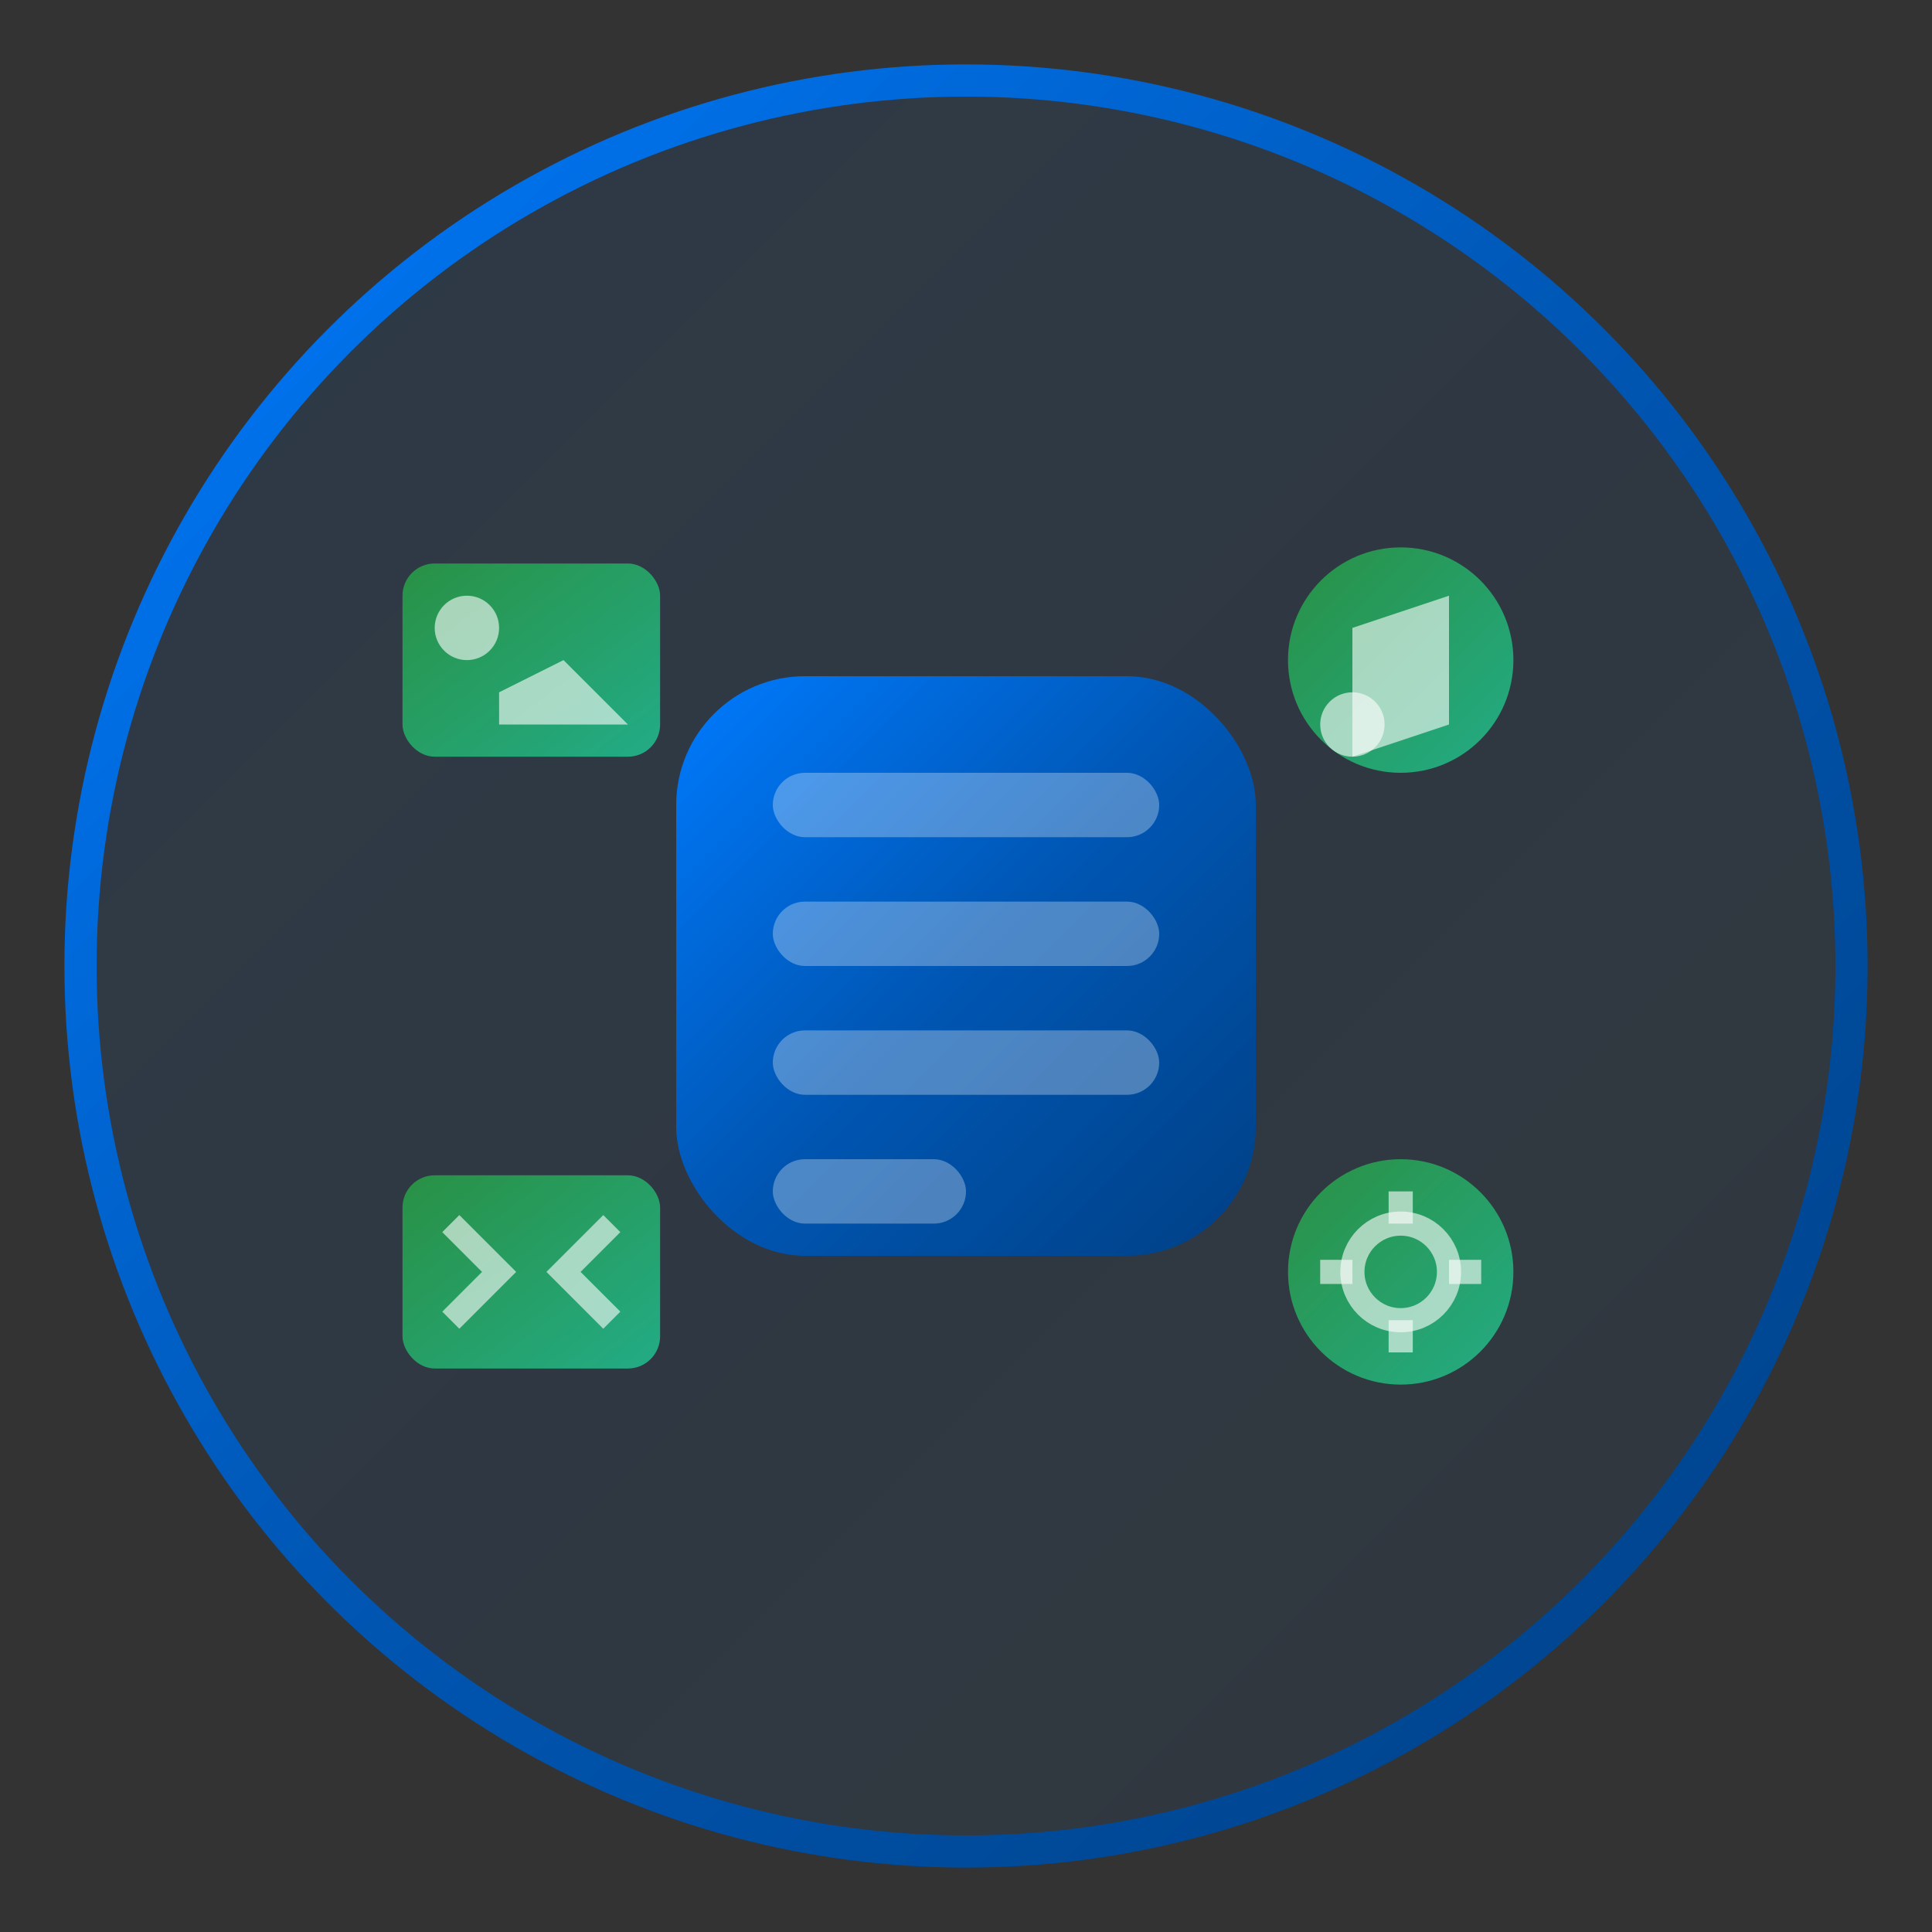 <svg xmlns="http://www.w3.org/2000/svg" viewBox="0 0 120 120" width="120" height="120">
  <rect x="0" y="0" width="120" height="120" fill="#333333" stroke="none"/>
  <!-- Background circle with gradient -->
  <defs>
    <linearGradient id="bgGradient" x1="0%" y1="0%" x2="100%" y2="100%">
      <stop offset="0%" style="stop-color:#007bff;stop-opacity:0.1" />
      <stop offset="100%" style="stop-color:#007bff;stop-opacity:0.05" />
    </linearGradient>
    <linearGradient id="mainGradient" x1="0%" y1="0%" x2="100%" y2="100%">
      <stop offset="0%" style="stop-color:#007bff" />
      <stop offset="50%" style="stop-color:#0056b3" />
      <stop offset="100%" style="stop-color:#004085" />
    </linearGradient>
    <linearGradient id="accentGradient" x1="0%" y1="0%" x2="100%" y2="100%">
      <stop offset="0%" style="stop-color:#28a745" />
      <stop offset="100%" style="stop-color:#20c997" />
    </linearGradient>
  </defs>
  
  <!-- Background circle -->
  <circle cx="60" cy="60" r="55" fill="url(#bgGradient)" stroke="url(#mainGradient)" stroke-width="2"/>
  
  <!-- Main AI brain/processor icon -->
  <g transform="translate(60,60)">
    <!-- Central processor -->
    <rect x="-18" y="-18" width="36" height="36" rx="8" fill="url(#mainGradient)"/>
    
    <!-- Circuit patterns -->
    <rect x="-12" y="-12" width="24" height="4" rx="2" fill="white" opacity="0.3"/>
    <rect x="-12" y="-4" width="24" height="4" rx="2" fill="white" opacity="0.3"/>
    <rect x="-12" y="4" width="24" height="4" rx="2" fill="white" opacity="0.3"/>
    <rect x="-12" y="12" width="12" height="4" rx="2" fill="white" opacity="0.3"/>
    
    <!-- Tool icons around the processor -->
    <!-- Image tool (top-left) -->
    <g transform="translate(-35,-25)">
      <rect x="0" y="0" width="16" height="12" rx="2" fill="url(#accentGradient)" opacity="0.8"/>
      <circle cx="4" cy="4" r="2" fill="white" opacity="0.6"/>
      <polygon points="6,8 10,6 14,10 6,10" fill="white" opacity="0.6"/>
    </g>
    
    <!-- Music tool (top-right) -->
    <g transform="translate(19,-25)">
      <circle cx="8" cy="6" r="7" fill="url(#accentGradient)" opacity="0.8"/>
      <path d="M5,4 L11,2 L11,10 L5,12 Z" fill="white" opacity="0.6"/>
      <circle cx="5" cy="10" r="2" fill="white" opacity="0.6"/>
    </g>
    
    <!-- Code/AI tool (bottom-left) -->
    <g transform="translate(-35,13)">
      <rect x="0" y="0" width="16" height="12" rx="2" fill="url(#accentGradient)" opacity="0.8"/>
      <path d="M3,3 L6,6 L3,9 M13,3 L10,6 L13,9" stroke="white" stroke-width="1.5" fill="none" opacity="0.6"/>
    </g>
    
    <!-- Settings/Tools (bottom-right) -->
    <g transform="translate(19,13)">
      <circle cx="8" cy="6" r="7" fill="url(#accentGradient)" opacity="0.8"/>
      <circle cx="8" cy="6" r="3" fill="none" stroke="white" stroke-width="1.5" opacity="0.6"/>
      <line x1="8" y1="1" x2="8" y2="3" stroke="white" stroke-width="1.5" opacity="0.6"/>
      <line x1="8" y1="9" x2="8" y2="11" stroke="white" stroke-width="1.5" opacity="0.6"/>
      <line x1="13" y1="6" x2="11" y2="6" stroke="white" stroke-width="1.5" opacity="0.6"/>
      <line x1="5" y1="6" x2="3" y2="6" stroke="white" stroke-width="1.5" opacity="0.6"/>
    </g>
    
    <!-- Connection lines -->
    <line x1="-18" y1="-18" x2="-25" y2="-18" stroke="url(#mainGradient)" stroke-width="2" opacity="0.4"/>
    <line x1="18" y1="-18" x2="25" y2="-18" stroke="url(#mainGradient)" stroke-width="2" opacity="0.4"/>
    <line x1="-18" y1="18" x2="-25" y2="18" stroke="url(#mainGradient)" stroke-width="2" opacity="0.4"/>
    <line x1="18" y1="18" x2="25" y2="18" stroke="url(#mainGradient)" stroke-width="2" opacity="0.4"/>
  </g>
</svg>